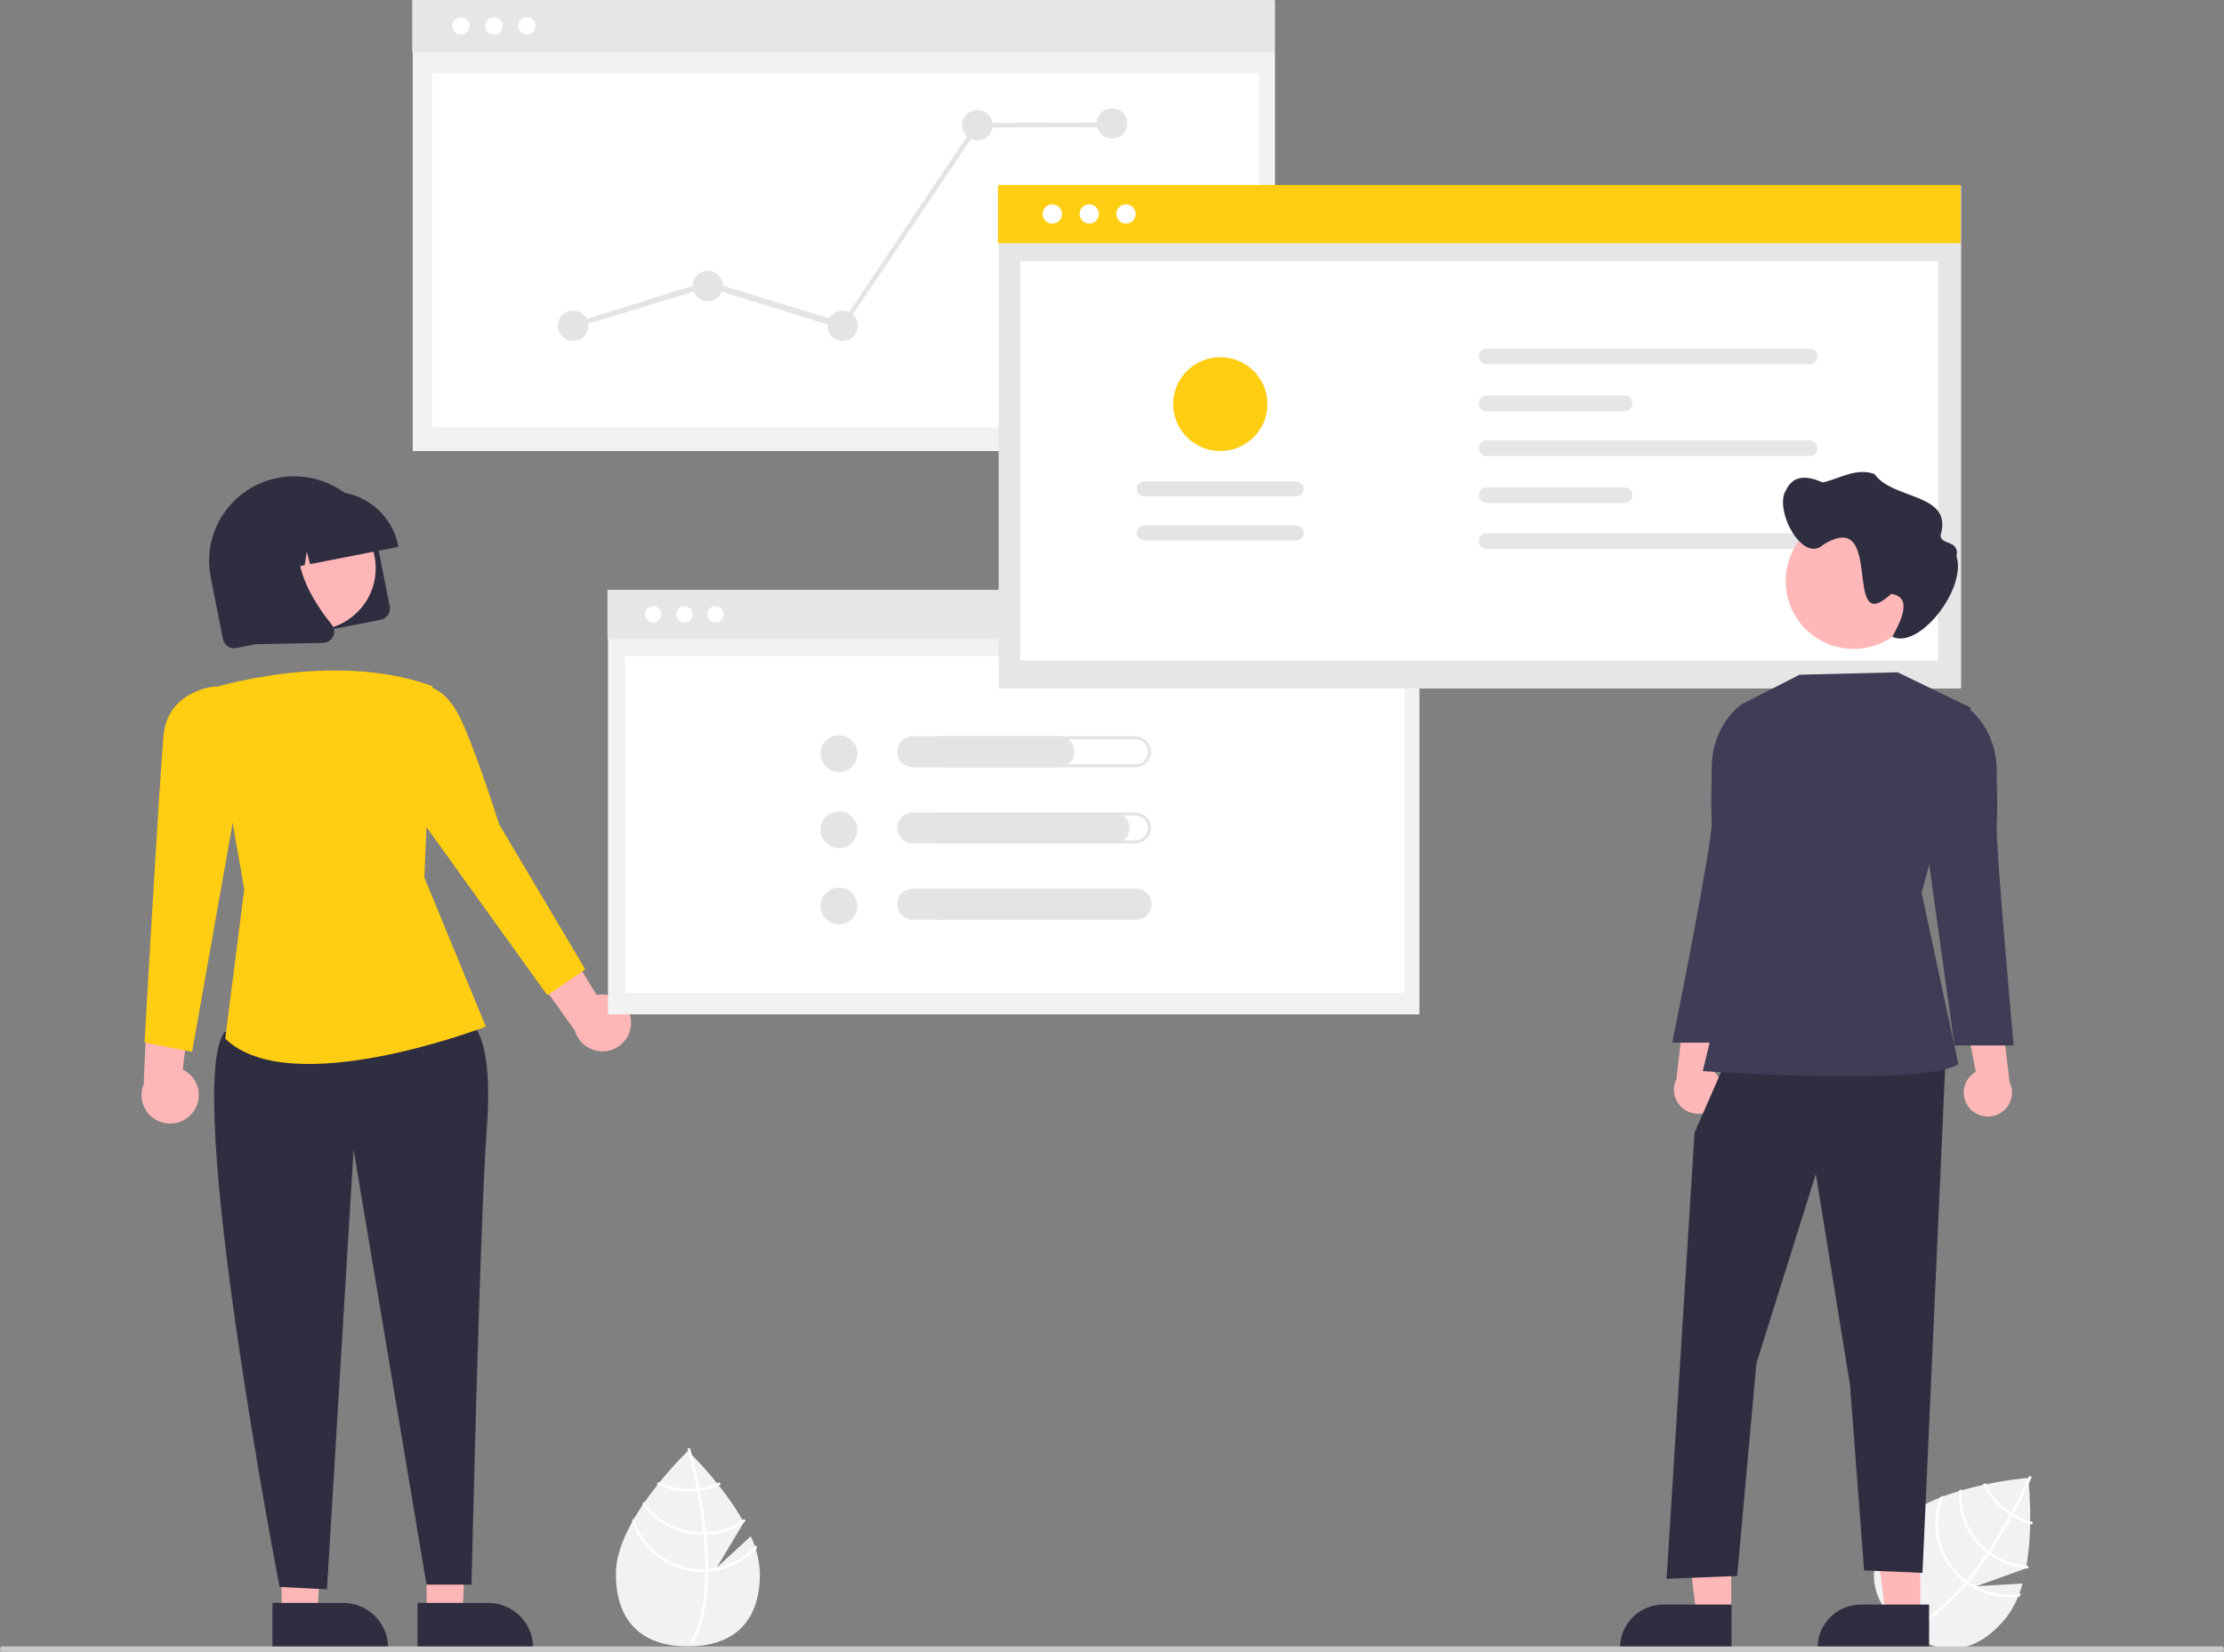 <svg width="338" height="251" viewBox="0 0 338 251" fill="none" xmlns="http://www.w3.org/2000/svg">
<rect x="0" y="0" width="338" height="251" fill="#808080" stroke="none"/>
<g clip-path="url(#clip0_14_434)">
<path d="M114.105 233.481L108.953 238.199L113.047 231.365C109.821 225.546 104.546 220.517 104.546 220.517C104.546 220.517 93.601 230.949 93.601 239.148C93.601 247.348 98.501 250.211 104.546 250.211C110.591 250.211 115.491 247.348 115.491 239.148C115.423 237.185 114.951 235.256 114.105 233.481Z" fill="#F2F2F2"/>
<path d="M107.627 238.455V238.859C107.603 243.557 106.807 247.222 105.244 249.803C105.222 249.841 105.197 249.877 105.175 249.915L105 249.809L104.833 249.705C106.567 246.918 107.181 242.979 107.203 238.881C107.205 238.749 107.207 238.615 107.205 238.481C107.199 236.746 107.092 234.991 106.921 233.286C106.909 233.154 106.895 233.02 106.881 232.886C106.644 230.637 106.302 228.488 105.952 226.622C105.928 226.49 105.901 226.357 105.875 226.227C105.27 223.07 104.652 220.783 104.512 220.277C104.495 220.215 104.485 220.181 104.483 220.173L104.674 220.119L104.677 220.117L104.87 220.063C104.872 220.071 104.906 220.185 104.962 220.397C105.177 221.189 105.737 223.34 106.286 226.177C106.31 226.305 106.336 226.438 106.36 226.57C106.646 228.084 106.925 229.777 107.147 231.554C107.203 232 107.253 232.44 107.297 232.874C107.313 233.008 107.328 233.142 107.34 233.274C107.525 235.117 107.621 236.844 107.627 238.455Z" fill="white"/>
<path d="M106.286 226.177C106.151 226.195 106.015 226.213 105.876 226.227C105.499 226.266 105.12 226.285 104.741 226.285C103.127 226.288 101.532 225.929 100.075 225.237C99.99 225.343 99.906 225.449 99.819 225.557C101.352 226.301 103.036 226.687 104.741 226.686C105.146 226.686 105.55 226.664 105.952 226.622C106.089 226.608 106.226 226.59 106.36 226.57C107.473 226.411 108.555 226.085 109.569 225.603C109.482 225.493 109.398 225.385 109.315 225.279C108.355 225.725 107.335 226.028 106.286 226.177Z" fill="white"/>
<path d="M107.297 232.874C107.159 232.882 107.02 232.886 106.881 232.886C106.839 232.888 106.795 232.888 106.752 232.888C105.003 232.888 103.279 232.467 101.728 231.662C100.177 230.856 98.845 229.689 97.846 228.26C97.765 228.378 97.685 228.496 97.606 228.616C98.648 230.062 100.021 231.24 101.612 232.052C103.202 232.864 104.964 233.288 106.752 233.288C106.809 233.288 106.865 233.288 106.921 233.286C107.062 233.284 107.201 233.28 107.34 233.274C109.487 233.165 111.558 232.443 113.304 231.193C113.239 231.075 113.175 230.957 113.108 230.839C111.412 232.066 109.392 232.773 107.297 232.874Z" fill="white"/>
<path d="M107.627 238.455C107.487 238.467 107.346 238.475 107.205 238.481C107.054 238.487 106.903 238.491 106.752 238.491C104.401 238.488 102.114 237.728 100.234 236.324C98.353 234.92 96.981 232.948 96.321 230.703C96.231 230.865 96.14 231.025 96.054 231.188C96.797 233.427 98.231 235.377 100.151 236.76C102.072 238.143 104.382 238.888 106.752 238.891C106.903 238.891 107.054 238.889 107.203 238.881C107.346 238.877 107.487 238.869 107.627 238.859C110.471 238.637 113.125 237.349 115.05 235.255C115.007 235.107 114.959 234.961 114.911 234.813C113.051 236.923 110.439 238.229 107.627 238.455Z" fill="white"/>
<path d="M307.376 240.661L300.385 241.062L307.906 238.358C309.119 231.823 308.243 224.607 308.243 224.607C308.243 224.607 293.13 225.775 287.906 232.117C282.681 238.459 284.647 243.763 289.323 247.575C293.998 251.386 299.613 252.261 304.837 245.919C306.036 244.357 306.9 242.568 307.376 240.661Z" fill="#F2F2F2"/>
<path d="M299.197 240.425L298.939 240.737C295.927 244.356 292.976 246.689 290.122 247.7C290.081 247.715 290.039 247.728 289.998 247.743L289.93 247.551L289.867 247.365C292.984 246.303 295.969 243.642 298.597 240.487C298.683 240.386 298.77 240.283 298.854 240.178C299.954 238.833 300.99 237.408 301.944 235.982C302.019 235.872 302.093 235.76 302.168 235.647C303.417 233.758 304.522 231.88 305.441 230.216C305.506 230.098 305.57 229.98 305.633 229.863C307.176 227.039 308.156 224.88 308.369 224.4C308.396 224.342 308.41 224.309 308.414 224.302L308.596 224.381L308.599 224.38L308.783 224.46C308.779 224.468 308.733 224.578 308.641 224.777C308.303 225.526 307.365 227.542 305.982 230.083C305.919 230.197 305.855 230.316 305.79 230.433C305.045 231.784 304.183 233.27 303.222 234.784C302.981 235.164 302.74 235.537 302.497 235.9C302.424 236.014 302.35 236.127 302.275 236.236C301.244 237.779 300.218 239.175 299.197 240.425Z" fill="white"/>
<path d="M305.982 230.083C305.866 230.012 305.749 229.939 305.632 229.863C305.316 229.655 305.011 229.431 304.718 229.192C303.468 228.176 302.462 226.893 301.777 225.439C301.644 225.468 301.511 225.497 301.375 225.526C302.086 227.068 303.143 228.428 304.463 229.502C304.776 229.757 305.102 229.995 305.44 230.216C305.555 230.291 305.672 230.363 305.789 230.433C306.751 231.011 307.795 231.441 308.887 231.708C308.89 231.569 308.893 231.432 308.897 231.298C307.87 231.038 306.888 230.628 305.982 230.083Z" fill="white"/>
<path d="M302.498 235.9C302.385 235.819 302.275 235.735 302.168 235.647C302.134 235.622 302.1 235.594 302.067 235.567C300.714 234.464 299.649 233.052 298.962 231.451C298.276 229.85 297.99 228.107 298.127 226.372C297.989 226.413 297.852 226.453 297.715 226.497C297.6 228.272 297.911 230.048 298.624 231.68C299.336 233.311 300.429 234.75 301.812 235.877C301.856 235.913 301.899 235.948 301.944 235.982C302.054 236.069 302.164 236.154 302.275 236.236C304.006 237.506 306.068 238.253 308.214 238.387C308.24 238.255 308.265 238.123 308.289 237.99C306.195 237.869 304.182 237.143 302.498 235.9Z" fill="white"/>
<path d="M299.197 240.425C299.08 240.345 298.966 240.263 298.853 240.178C298.733 240.088 298.614 239.996 298.497 239.901C296.68 238.416 295.396 236.387 294.836 234.115C294.276 231.844 294.47 229.453 295.39 227.301C295.217 227.369 295.045 227.436 294.875 227.507C294.023 229.707 293.889 232.119 294.494 234.4C295.098 236.68 296.41 238.714 298.242 240.21C298.359 240.305 298.477 240.399 298.597 240.487C298.71 240.574 298.824 240.656 298.939 240.737C301.28 242.359 304.153 243.036 306.976 242.63C307.038 242.488 307.093 242.345 307.15 242.2C304.368 242.66 301.515 242.023 299.197 240.425Z" fill="white"/>
<path d="M64.838 245.374L70.29 245.374L71.301 224.345L64.837 224.458L64.838 245.374Z" fill="#FFB6B6"/>
<path d="M63.447 243.604L74.183 243.603H74.183C75.998 243.603 77.738 244.32 79.021 245.597C80.304 246.873 81.025 248.604 81.025 250.409V250.63L63.448 250.631L63.447 243.604Z" fill="#2F2E41"/>
<path d="M42.8 245.374L48.251 245.374L49.332 224.345L42.799 224.458L42.8 245.374Z" fill="#FFB6B6"/>
<path d="M41.41 243.604L52.146 243.603H52.146C53.961 243.603 55.701 244.32 56.984 245.597C58.267 246.873 58.988 248.604 58.988 250.409V250.63L41.41 250.631L41.41 243.604Z" fill="#2F2E41"/>
<path d="M95.903 155.285C95.881 154.656 95.722 154.041 95.435 153.481C95.148 152.92 94.741 152.43 94.243 152.043C93.745 151.656 93.168 151.383 92.552 151.242C91.937 151.101 91.297 151.096 90.679 151.228L82.72 138.162L79.299 145.335L87.382 156.643C87.673 157.66 88.329 158.537 89.226 159.105C90.123 159.674 91.198 159.896 92.249 159.729C93.299 159.561 94.251 159.016 94.925 158.197C95.598 157.378 95.946 156.342 95.903 155.285Z" fill="#FFB6B6"/>
<path d="M29.392 168.951C29.763 168.443 30.018 167.86 30.138 167.243C30.258 166.626 30.241 165.99 30.088 165.38C29.934 164.771 29.648 164.202 29.25 163.714C28.852 163.226 28.351 162.831 27.782 162.556L29.589 147.385L22.456 150.946L21.834 164.807C21.434 165.787 21.409 166.88 21.764 167.877C22.12 168.875 22.831 169.708 23.762 170.218C24.694 170.729 25.781 170.882 26.819 170.649C27.856 170.415 28.772 169.811 29.392 168.951Z" fill="#FFB6B6"/>
<path d="M68.035 153.583L71.895 155.857C71.895 155.857 75.032 157.844 73.977 171.659C72.922 185.474 71.662 240.825 71.662 240.825H64.819L53.736 174.706L49.693 241.541L42.49 241.183C42.49 241.183 27.773 165.09 34.141 156.832L68.035 153.583Z" fill="#2F2E41"/>
<path d="M31.811 104.691C31.811 104.691 50.584 98.688 65.731 104.285L64.49 133.348L73.834 156.019C73.834 156.019 44.131 167.48 34.232 157.848L37.119 135.139L31.811 104.691Z" fill="#FFCD11"/>
<path d="M60.684 107.698L64.618 104.285C64.618 104.285 67.242 104.254 69.5 108.27C71.758 112.286 75.85 125.25 75.85 125.25L88.948 147.32L83.186 151.261L62.412 122.361L60.684 107.698Z" fill="#FFCD11"/>
<path d="M32.507 106.124L32.776 104.304C32.776 104.304 25.461 104.842 24.842 111.853C24.223 118.864 21.961 158.426 21.961 158.426L29.196 159.859L36.394 119.254L32.507 106.124Z" fill="#FFCD11"/>
<path d="M57.865 94.188L35.92 98.486C35.469 98.574 35.001 98.48 34.618 98.225C34.236 97.97 33.972 97.575 33.882 97.126L32.02 87.717C31.36 84.373 32.061 80.906 33.97 78.077C35.879 75.249 38.84 73.29 42.2 72.632C45.561 71.973 49.047 72.669 51.891 74.567C54.736 76.465 56.707 79.408 57.37 82.751L59.233 92.16C59.321 92.609 59.227 93.075 58.971 93.455C58.714 93.835 58.317 94.099 57.865 94.188Z" fill="#2F2E41"/>
<path d="M47.625 95.785C52.856 95.785 57.096 91.567 57.096 86.363C57.096 81.16 52.856 76.942 47.625 76.942C42.394 76.942 38.153 81.16 38.153 86.363C38.153 91.567 42.394 95.785 47.625 95.785Z" fill="#FFB6B6"/>
<path d="M60.556 83.104L47.137 85.733L46.62 83.843L46.311 85.895L44.245 86.299L43.221 82.554L42.609 86.62L38.611 87.403L38.573 87.215C38.053 84.57 38.608 81.828 40.118 79.59C41.627 77.352 43.968 75.8 46.626 75.277L48.518 74.906C51.176 74.388 53.933 74.941 56.183 76.443C58.433 77.944 59.992 80.272 60.519 82.916L60.556 83.104Z" fill="#2F2E41"/>
<path d="M49.386 97.673C49.285 97.693 49.182 97.704 49.079 97.706L38.912 97.906L35.714 81.752L46.531 79.633L46.324 79.996C43.454 85.048 47.648 91.507 50.404 94.908C50.607 95.157 50.735 95.457 50.773 95.776C50.812 96.094 50.759 96.416 50.621 96.706C50.507 96.953 50.336 97.169 50.121 97.337C49.906 97.505 49.654 97.621 49.386 97.673Z" fill="#2F2E41"/>
<path d="M193.775 0.106H62.728V68.553H193.775V0.106Z" fill="#F2F2F2"/>
<path d="M193.694 0H62.648V7.935H193.694V0Z" fill="#E6E6E6"/>
<path d="M191.322 11.152H65.692V64.945H191.322V11.152Z" fill="white"/>
<path d="M75.067 5.26C75.795 5.26 76.386 4.672 76.386 3.947C76.386 3.222 75.795 2.635 75.067 2.635C74.338 2.635 73.747 3.222 73.747 3.947C73.747 4.672 74.338 5.26 75.067 5.26Z" fill="white"/>
<path d="M80.075 5.26C80.804 5.26 81.395 4.672 81.395 3.947C81.395 3.222 80.804 2.635 80.075 2.635C79.347 2.635 78.756 3.222 78.756 3.947C78.756 4.672 79.347 5.26 80.075 5.26Z" fill="white"/>
<path d="M70.045 5.26C70.774 5.26 71.365 4.672 71.365 3.947C71.365 3.222 70.774 2.635 70.045 2.635C69.316 2.635 68.726 3.222 68.726 3.947C68.726 4.672 69.316 5.26 70.045 5.26Z" fill="white"/>
<path d="M87.095 51.809C88.375 51.809 89.413 50.777 89.413 49.503C89.413 48.23 88.375 47.197 87.095 47.197C85.814 47.197 84.776 48.23 84.776 49.503C84.776 50.777 85.814 51.809 87.095 51.809Z" fill="#E4E4E4"/>
<path d="M107.574 45.77C108.855 45.77 109.893 44.737 109.893 43.464C109.893 42.19 108.855 41.157 107.574 41.157C106.294 41.157 105.256 42.19 105.256 43.464C105.256 44.737 106.294 45.77 107.574 45.77Z" fill="#E4E4E4"/>
<path d="M128.053 51.809C129.333 51.809 130.371 50.777 130.371 49.503C130.371 48.23 129.333 47.197 128.053 47.197C126.772 47.197 125.734 48.23 125.734 49.503C125.734 50.777 126.772 51.809 128.053 51.809Z" fill="#E4E4E4"/>
<path d="M148.531 21.344C149.812 21.344 150.85 20.312 150.85 19.038C150.85 17.764 149.812 16.732 148.531 16.732C147.251 16.732 146.213 17.764 146.213 19.038C146.213 20.312 147.251 21.344 148.531 21.344Z" fill="#E4E4E4"/>
<path d="M169.01 21.06C170.29 21.06 171.328 20.028 171.328 18.754C171.328 17.481 170.29 16.448 169.01 16.448C167.729 16.448 166.691 17.481 166.691 18.754C166.691 20.028 167.729 21.06 169.01 21.06Z" fill="#E4E4E4"/>
<path d="M128.101 50.02L107.574 43.676L87.327 49.811L86.863 49.196L107.574 42.715L128.004 48.987L148.305 18.715L148.387 18.681L168.866 18.646L169.155 19.359L148.757 19.362L128.101 50.02Z" fill="#E4E4E4"/>
<path d="M215.723 89.749H92.4V154.162H215.723V89.749Z" fill="#F2F2F2"/>
<path d="M215.646 89.649H92.324V97.117H215.646V89.649Z" fill="#E6E6E6"/>
<path d="M213.414 99.713H95V150.882H213.414V99.713Z" fill="white"/>
<path d="M104.011 94.599C104.697 94.599 105.253 94.046 105.253 93.364C105.253 92.682 104.697 92.129 104.011 92.129C103.325 92.129 102.77 92.682 102.77 93.364C102.77 94.046 103.325 94.599 104.011 94.599Z" fill="white"/>
<path d="M108.724 94.599C109.41 94.599 109.966 94.046 109.966 93.364C109.966 92.682 109.41 92.129 108.724 92.129C108.038 92.129 107.482 92.682 107.482 93.364C107.482 94.046 108.038 94.599 108.724 94.599Z" fill="white"/>
<path d="M99.285 94.599C99.971 94.599 100.526 94.046 100.526 93.364C100.526 92.682 99.971 92.129 99.285 92.129C98.599 92.129 98.043 92.682 98.043 93.364C98.043 94.046 98.599 94.599 99.285 94.599Z" fill="white"/>
<path d="M298.048 28.229H151.767V104.633H298.048V28.229Z" fill="#E6E6E6"/>
<path d="M297.959 28.11H151.678V36.968H297.959V28.11Z" fill="#FFCD11"/>
<path d="M294.529 39.688H155.051V100.369H294.529V39.688Z" fill="white"/>
<path d="M165.539 33.982C166.353 33.982 167.012 33.326 167.012 32.517C167.012 31.707 166.353 31.051 165.539 31.051C164.726 31.051 164.066 31.707 164.066 32.517C164.066 33.326 164.726 33.982 165.539 33.982Z" fill="white"/>
<path d="M171.13 33.982C171.944 33.982 172.603 33.326 172.603 32.517C172.603 31.707 171.944 31.051 171.13 31.051C170.317 31.051 169.657 31.707 169.657 32.517C169.657 33.326 170.317 33.982 171.13 33.982Z" fill="white"/>
<path d="M159.934 33.982C160.747 33.982 161.407 33.326 161.407 32.517C161.407 31.707 160.747 31.051 159.934 31.051C159.12 31.051 158.461 31.707 158.461 32.517C158.461 33.326 159.12 33.982 159.934 33.982Z" fill="white"/>
<path d="M225.786 52.985C225.496 53.023 225.23 53.165 225.037 53.383C224.845 53.602 224.738 53.883 224.738 54.174C224.738 54.465 224.845 54.746 225.037 54.965C225.23 55.184 225.496 55.326 225.786 55.364H275.177C275.467 55.326 275.733 55.184 275.925 54.965C276.118 54.746 276.224 54.465 276.224 54.174C276.224 53.883 276.118 53.602 275.925 53.383C275.733 53.165 275.467 53.023 275.177 52.985H225.786Z" fill="#E6E6E6"/>
<path d="M225.786 81.041C225.496 81.079 225.23 81.221 225.037 81.439C224.845 81.658 224.738 81.939 224.738 82.23C224.738 82.521 224.845 82.802 225.037 83.021C225.23 83.24 225.496 83.381 225.786 83.42H275.177C275.467 83.381 275.733 83.24 275.925 83.021C276.118 82.802 276.224 82.521 276.224 82.23C276.224 81.939 276.118 81.658 275.925 81.439C275.733 81.221 275.467 81.079 275.177 81.041H225.786Z" fill="#E6E6E6"/>
<path d="M225.786 60.122C225.496 60.16 225.23 60.302 225.037 60.521C224.845 60.74 224.738 61.021 224.738 61.312C224.738 61.602 224.845 61.883 225.037 62.102C225.23 62.321 225.496 62.463 225.786 62.501H247.039C247.329 62.463 247.595 62.321 247.788 62.102C247.98 61.883 248.087 61.602 248.087 61.312C248.087 61.021 247.98 60.74 247.788 60.521C247.595 60.302 247.329 60.16 247.039 60.122H225.786Z" fill="#E6E6E6"/>
<path d="M225.786 66.925C225.496 66.963 225.23 67.105 225.037 67.324C224.845 67.543 224.738 67.824 224.738 68.115C224.738 68.406 224.845 68.687 225.037 68.906C225.23 69.124 225.496 69.266 225.786 69.304H275.177C275.467 69.266 275.733 69.124 275.925 68.906C276.118 68.687 276.224 68.406 276.224 68.115C276.224 67.824 276.118 67.543 275.925 67.324C275.733 67.105 275.467 66.963 275.177 66.925H225.786Z" fill="#E6E6E6"/>
<path d="M225.786 74.062C225.496 74.101 225.23 74.242 225.037 74.461C224.845 74.68 224.738 74.961 224.738 75.252C224.738 75.543 224.845 75.824 225.037 76.043C225.23 76.261 225.496 76.403 225.786 76.442H247.039C247.329 76.403 247.595 76.261 247.788 76.043C247.98 75.824 248.087 75.543 248.087 75.252C248.087 74.961 247.98 74.68 247.788 74.461C247.595 74.242 247.329 74.101 247.039 74.062H225.786Z" fill="#E6E6E6"/>
<path d="M197 82.116C197.15 82.117 197.298 82.088 197.437 82.031C197.575 81.974 197.701 81.891 197.807 81.786C197.913 81.681 197.997 81.556 198.054 81.418C198.112 81.281 198.141 81.134 198.141 80.985C198.141 80.836 198.112 80.689 198.055 80.551C197.997 80.413 197.913 80.288 197.807 80.183C197.702 80.078 197.576 79.995 197.438 79.938C197.299 79.881 197.151 79.852 197.001 79.852H173.91C173.761 79.852 173.612 79.881 173.474 79.937C173.336 79.994 173.21 80.077 173.104 80.182C172.998 80.288 172.914 80.412 172.857 80.55C172.799 80.687 172.77 80.835 172.77 80.984C172.769 81.132 172.799 81.28 172.856 81.417C172.913 81.555 172.997 81.68 173.103 81.785C173.209 81.89 173.335 81.974 173.473 82.031C173.611 82.088 173.76 82.117 173.909 82.116H197Z" fill="#E4E4E4"/>
<path d="M197 75.445C197.302 75.445 197.591 75.325 197.804 75.113C198.017 74.901 198.136 74.613 198.136 74.313C198.136 74.013 198.017 73.726 197.804 73.513C197.591 73.301 197.302 73.181 197 73.181H173.91C173.761 73.181 173.612 73.21 173.474 73.266C173.336 73.323 173.21 73.406 173.104 73.511C172.998 73.617 172.914 73.741 172.857 73.879C172.799 74.016 172.77 74.164 172.77 74.313C172.769 74.462 172.799 74.609 172.856 74.746C172.913 74.884 172.997 75.009 173.103 75.114C173.209 75.219 173.335 75.303 173.473 75.36C173.611 75.416 173.76 75.446 173.909 75.445H197Z" fill="#E4E4E4"/>
<path d="M185.456 54.288C186.873 54.288 188.258 54.706 189.436 55.489C190.614 56.272 191.533 57.385 192.075 58.688C192.617 59.99 192.759 61.423 192.483 62.805C192.206 64.188 191.524 65.458 190.522 66.455C189.52 67.451 188.243 68.13 186.853 68.405C185.464 68.68 184.023 68.539 182.714 67.999C181.405 67.46 180.286 66.547 179.498 65.375C178.711 64.203 178.291 62.825 178.291 61.415C178.293 59.526 179.049 57.714 180.392 56.378C181.735 55.042 183.556 54.29 185.456 54.288Z" fill="#FFCD11"/>
<path d="M127.513 117.317C129.061 117.317 130.316 116.069 130.316 114.529C130.316 112.989 129.061 111.74 127.513 111.74C125.965 111.74 124.71 112.989 124.71 114.529C124.71 116.069 125.965 117.317 127.513 117.317Z" fill="#E4E4E4"/>
<path d="M172.554 112.359C172.804 112.358 173.052 112.407 173.283 112.502C173.514 112.597 173.724 112.736 173.9 112.912C174.077 113.087 174.217 113.296 174.313 113.526C174.409 113.755 174.458 114.001 174.458 114.25C174.458 114.498 174.409 114.745 174.313 114.974C174.217 115.204 174.077 115.412 173.9 115.588C173.724 115.764 173.514 115.903 173.283 115.998C173.052 116.093 172.804 116.141 172.554 116.141H143.072C142.822 116.141 142.574 116.093 142.343 115.998C142.112 115.903 141.903 115.764 141.726 115.588C141.549 115.412 141.409 115.204 141.313 114.974C141.217 114.745 141.168 114.498 141.168 114.25C141.168 114.001 141.217 113.755 141.313 113.526C141.409 113.296 141.549 113.087 141.726 112.912C141.903 112.736 142.112 112.597 142.343 112.502C142.574 112.407 142.822 112.358 143.072 112.359H172.554ZM172.554 111.896H143.072C142.444 111.896 141.842 112.144 141.398 112.585C140.954 113.027 140.705 113.626 140.705 114.25C140.705 114.874 140.954 115.473 141.398 115.915C141.842 116.356 142.444 116.604 143.072 116.604H172.554C173.182 116.604 173.784 116.356 174.228 115.915C174.672 115.473 174.921 114.874 174.921 114.25C174.921 113.626 174.672 113.027 174.228 112.585C173.784 112.144 173.182 111.896 172.554 111.896Z" fill="#E4E4E4"/>
<path d="M160.92 116.604H138.726C138.098 116.604 137.496 116.356 137.053 115.915C136.609 115.473 136.359 114.874 136.359 114.25C136.359 113.626 136.609 113.027 137.053 112.585C137.496 112.144 138.098 111.896 138.726 111.896H160.92C161.548 111.896 162.15 112.144 162.594 112.585C163.038 113.027 163.287 113.626 163.287 114.25C163.287 114.874 163.038 115.473 162.594 115.915C162.15 116.356 161.548 116.604 160.92 116.604Z" fill="#E4E4E4"/>
<path d="M127.513 128.896C129.061 128.896 130.316 127.648 130.316 126.108C130.316 124.568 129.061 123.319 127.513 123.319C125.965 123.319 124.71 124.568 124.71 126.108C124.71 127.648 125.965 128.896 127.513 128.896Z" fill="#E4E4E4"/>
<path d="M172.554 123.938C172.804 123.938 173.052 123.986 173.283 124.081C173.514 124.176 173.724 124.315 173.9 124.491C174.077 124.667 174.217 124.875 174.313 125.105C174.409 125.334 174.458 125.58 174.458 125.829C174.458 126.078 174.409 126.324 174.313 126.553C174.217 126.783 174.077 126.992 173.9 127.167C173.724 127.343 173.514 127.482 173.283 127.577C173.052 127.672 172.804 127.721 172.554 127.72H143.072C142.822 127.721 142.574 127.672 142.343 127.577C142.112 127.482 141.903 127.343 141.726 127.167C141.549 126.992 141.409 126.783 141.313 126.553C141.217 126.324 141.168 126.078 141.168 125.829C141.168 125.58 141.217 125.334 141.313 125.105C141.409 124.875 141.549 124.667 141.726 124.491C141.903 124.315 142.112 124.176 142.343 124.081C142.574 123.986 142.822 123.938 143.072 123.938H172.554ZM172.554 123.475H143.072C142.444 123.475 141.842 123.723 141.398 124.164C140.954 124.606 140.705 125.205 140.705 125.829C140.705 126.453 140.954 127.052 141.398 127.494C141.842 127.935 142.444 128.183 143.072 128.183H172.554C173.182 128.183 173.784 127.935 174.228 127.494C174.672 127.052 174.921 126.453 174.921 125.829C174.921 125.205 174.672 124.606 174.228 124.164C173.784 123.723 173.182 123.475 172.554 123.475Z" fill="#E4E4E4"/>
<path d="M169.301 128.183H138.726C138.098 128.183 137.496 127.935 137.053 127.494C136.609 127.052 136.359 126.453 136.359 125.829C136.359 125.205 136.609 124.606 137.053 124.164C137.496 123.723 138.098 123.475 138.726 123.475H169.301C169.928 123.476 170.53 123.724 170.973 124.165C171.416 124.607 171.665 125.205 171.665 125.829C171.665 126.453 171.416 127.051 170.973 127.493C170.53 127.934 169.928 128.183 169.301 128.183Z" fill="#E4E4E4"/>
<path d="M127.513 140.476C129.061 140.476 130.316 139.227 130.316 137.687C130.316 136.147 129.061 134.899 127.513 134.899C125.965 134.899 124.71 136.147 124.71 137.687C124.71 139.227 125.965 140.476 127.513 140.476Z" fill="#E4E4E4"/>
<path d="M172.554 135.517C173.059 135.517 173.542 135.716 173.899 136.071C174.255 136.426 174.455 136.907 174.455 137.408C174.455 137.91 174.255 138.391 173.899 138.745C173.542 139.1 173.059 139.299 172.554 139.299H143.072C142.568 139.299 142.084 139.1 141.727 138.745C141.371 138.391 141.171 137.91 141.171 137.408C141.171 136.907 141.371 136.426 141.727 136.071C142.084 135.716 142.568 135.517 143.072 135.517H172.554ZM172.554 135.054H143.072C142.444 135.054 141.842 135.302 141.398 135.744C140.954 136.185 140.705 136.784 140.705 137.408C140.705 138.033 140.954 138.631 141.398 139.073C141.842 139.514 142.444 139.762 143.072 139.762H172.554C173.182 139.762 173.784 139.514 174.228 139.073C174.672 138.631 174.921 138.033 174.921 137.408C174.921 136.784 174.672 136.185 174.228 135.744C173.784 135.302 173.182 135.054 172.554 135.054Z" fill="#E4E4E4"/>
<path d="M172.659 139.762H138.726C138.098 139.762 137.496 139.514 137.053 139.073C136.609 138.631 136.359 138.033 136.359 137.408C136.359 136.784 136.609 136.185 137.053 135.744C137.496 135.302 138.098 135.054 138.726 135.054H172.659C173.286 135.054 173.888 135.302 174.332 135.744C174.776 136.185 175.025 136.784 175.025 137.408C175.025 138.033 174.776 138.631 174.332 139.073C173.888 139.514 173.286 139.762 172.659 139.762Z" fill="#E4E4E4"/>
<path d="M260.882 167.944C261.225 167.538 261.473 167.063 261.611 166.551C261.749 166.04 261.773 165.504 261.68 164.983C261.587 164.461 261.381 163.966 261.075 163.532C260.769 163.099 260.371 162.737 259.91 162.473L262.331 149.824L256.122 152.398L254.775 164.015C254.38 164.816 254.294 165.732 254.533 166.592C254.773 167.451 255.321 168.194 256.074 168.678C256.827 169.162 257.732 169.355 258.618 169.22C259.504 169.084 260.31 168.631 260.882 167.944Z" fill="#FFB7B7"/>
<path d="M291.84 245.561L286.583 245.561L284.082 225.389L291.842 225.389L291.84 245.561Z" fill="#FFB7B7"/>
<path d="M293.18 250.631L276.229 250.63V250.417C276.229 248.676 276.924 247.007 278.161 245.776C279.399 244.545 281.077 243.853 282.827 243.853H282.827L293.181 243.854L293.18 250.631Z" fill="#2F2E41"/>
<path d="M263.108 245.561L257.851 245.561L255.35 225.389L263.109 225.389L263.108 245.561Z" fill="#FFB7B7"/>
<path d="M263.163 250.631L246.211 250.63V250.417C246.211 248.676 246.906 247.007 248.144 245.776C249.381 244.545 251.059 243.853 252.809 243.853H252.81L263.163 243.854L263.163 250.631Z" fill="#2F2E41"/>
<path d="M262.678 160.365L257.532 172.158L253.287 239.94L264.008 239.514L266.936 207.202L275.968 178.422L281.161 210.507L283.305 238.661L292.176 239.043L295.711 160.365H262.678Z" fill="#2F2E41"/>
<path d="M288.401 102.173L273.486 102.544L264.73 107.016L264.249 140.006L258.788 162.783C258.788 162.783 292.91 165.119 297.627 161.707L292.053 135.686L299.53 107.564L288.401 102.173Z" fill="#3F3D56"/>
<path d="M266.323 107.532L264.73 107.016C264.73 107.016 259.676 110.242 260.157 118.043C260.157 118.043 259.967 122.079 260.148 124.765C260.356 127.846 254.145 158.465 254.145 158.465H263.15L267.009 130.737L266.323 107.532Z" fill="#3F3D56"/>
<path d="M299.296 168.37C298.954 167.965 298.705 167.489 298.567 166.978C298.429 166.466 298.406 165.931 298.498 165.409C298.591 164.887 298.798 164.392 299.103 163.959C299.409 163.525 299.807 163.163 300.269 162.899L297.848 150.25L304.057 152.824L305.404 164.441C305.798 165.242 305.884 166.159 305.645 167.018C305.405 167.878 304.857 168.62 304.104 169.104C303.352 169.589 302.446 169.782 301.56 169.646C300.674 169.511 299.868 169.057 299.296 168.37Z" fill="#FFB7B7"/>
<path d="M297.285 107.958L298.878 107.443C298.878 107.443 303.932 110.669 303.451 118.469C303.451 118.469 303.641 122.505 303.46 125.192C303.252 128.273 306.033 158.891 306.033 158.891H297.027L293.168 131.164L297.285 107.958Z" fill="#3F3D56"/>
<path d="M292.062 88.332C292.062 90.367 291.456 92.355 290.319 94.046C289.183 95.738 287.569 97.056 285.679 97.834C283.79 98.613 281.711 98.816 279.706 98.42C277.7 98.023 275.858 97.043 274.412 95.605C272.966 94.166 271.981 92.334 271.582 90.339C271.184 88.344 271.388 86.276 272.171 84.397C272.953 82.517 274.279 80.911 275.979 79.781C277.679 78.651 279.678 78.048 281.723 78.048C283.077 78.044 284.419 78.306 285.672 78.819C286.924 79.331 288.063 80.084 289.023 81.034C289.983 81.985 290.746 83.114 291.267 84.357C291.788 85.601 292.059 86.934 292.062 88.281C292.062 88.298 292.062 88.315 292.062 88.332Z" fill="#FFB7B7"/>
<path d="M271.418 74.518C272.629 71.927 274.973 72.44 277.023 73.318C279.619 72.745 282.088 71.03 284.885 72.044C287.64 76.03 296.89 74.858 294.922 81.347C294.919 82.902 297.863 81.997 297.349 84.543C298.909 89.444 291.72 98.726 287.593 96.772C288.614 94.911 290.945 90.684 287.409 90.265C279.802 97.306 286.624 76.858 277.066 82.805C273.901 85.686 269.569 77.4 271.418 74.518Z" fill="#2F2E41"/>
<path d="M337.609 251H0.391C0.287 251 0.188 250.959 0.115 250.886C0.041 250.813 0 250.714 0 250.611C0 250.508 0.041 250.409 0.115 250.336C0.188 250.263 0.287 250.222 0.391 250.222H337.609C337.713 250.222 337.812 250.263 337.885 250.336C337.959 250.409 338 250.508 338 250.611C338 250.714 337.959 250.813 337.885 250.886C337.812 250.959 337.713 251 337.609 251Z" fill="#CACACA"/>
</g>
<defs>
<clipPath id="clip0_14_434">
<rect width="338" height="251" fill="white"/>
</clipPath>
</defs>
</svg>
